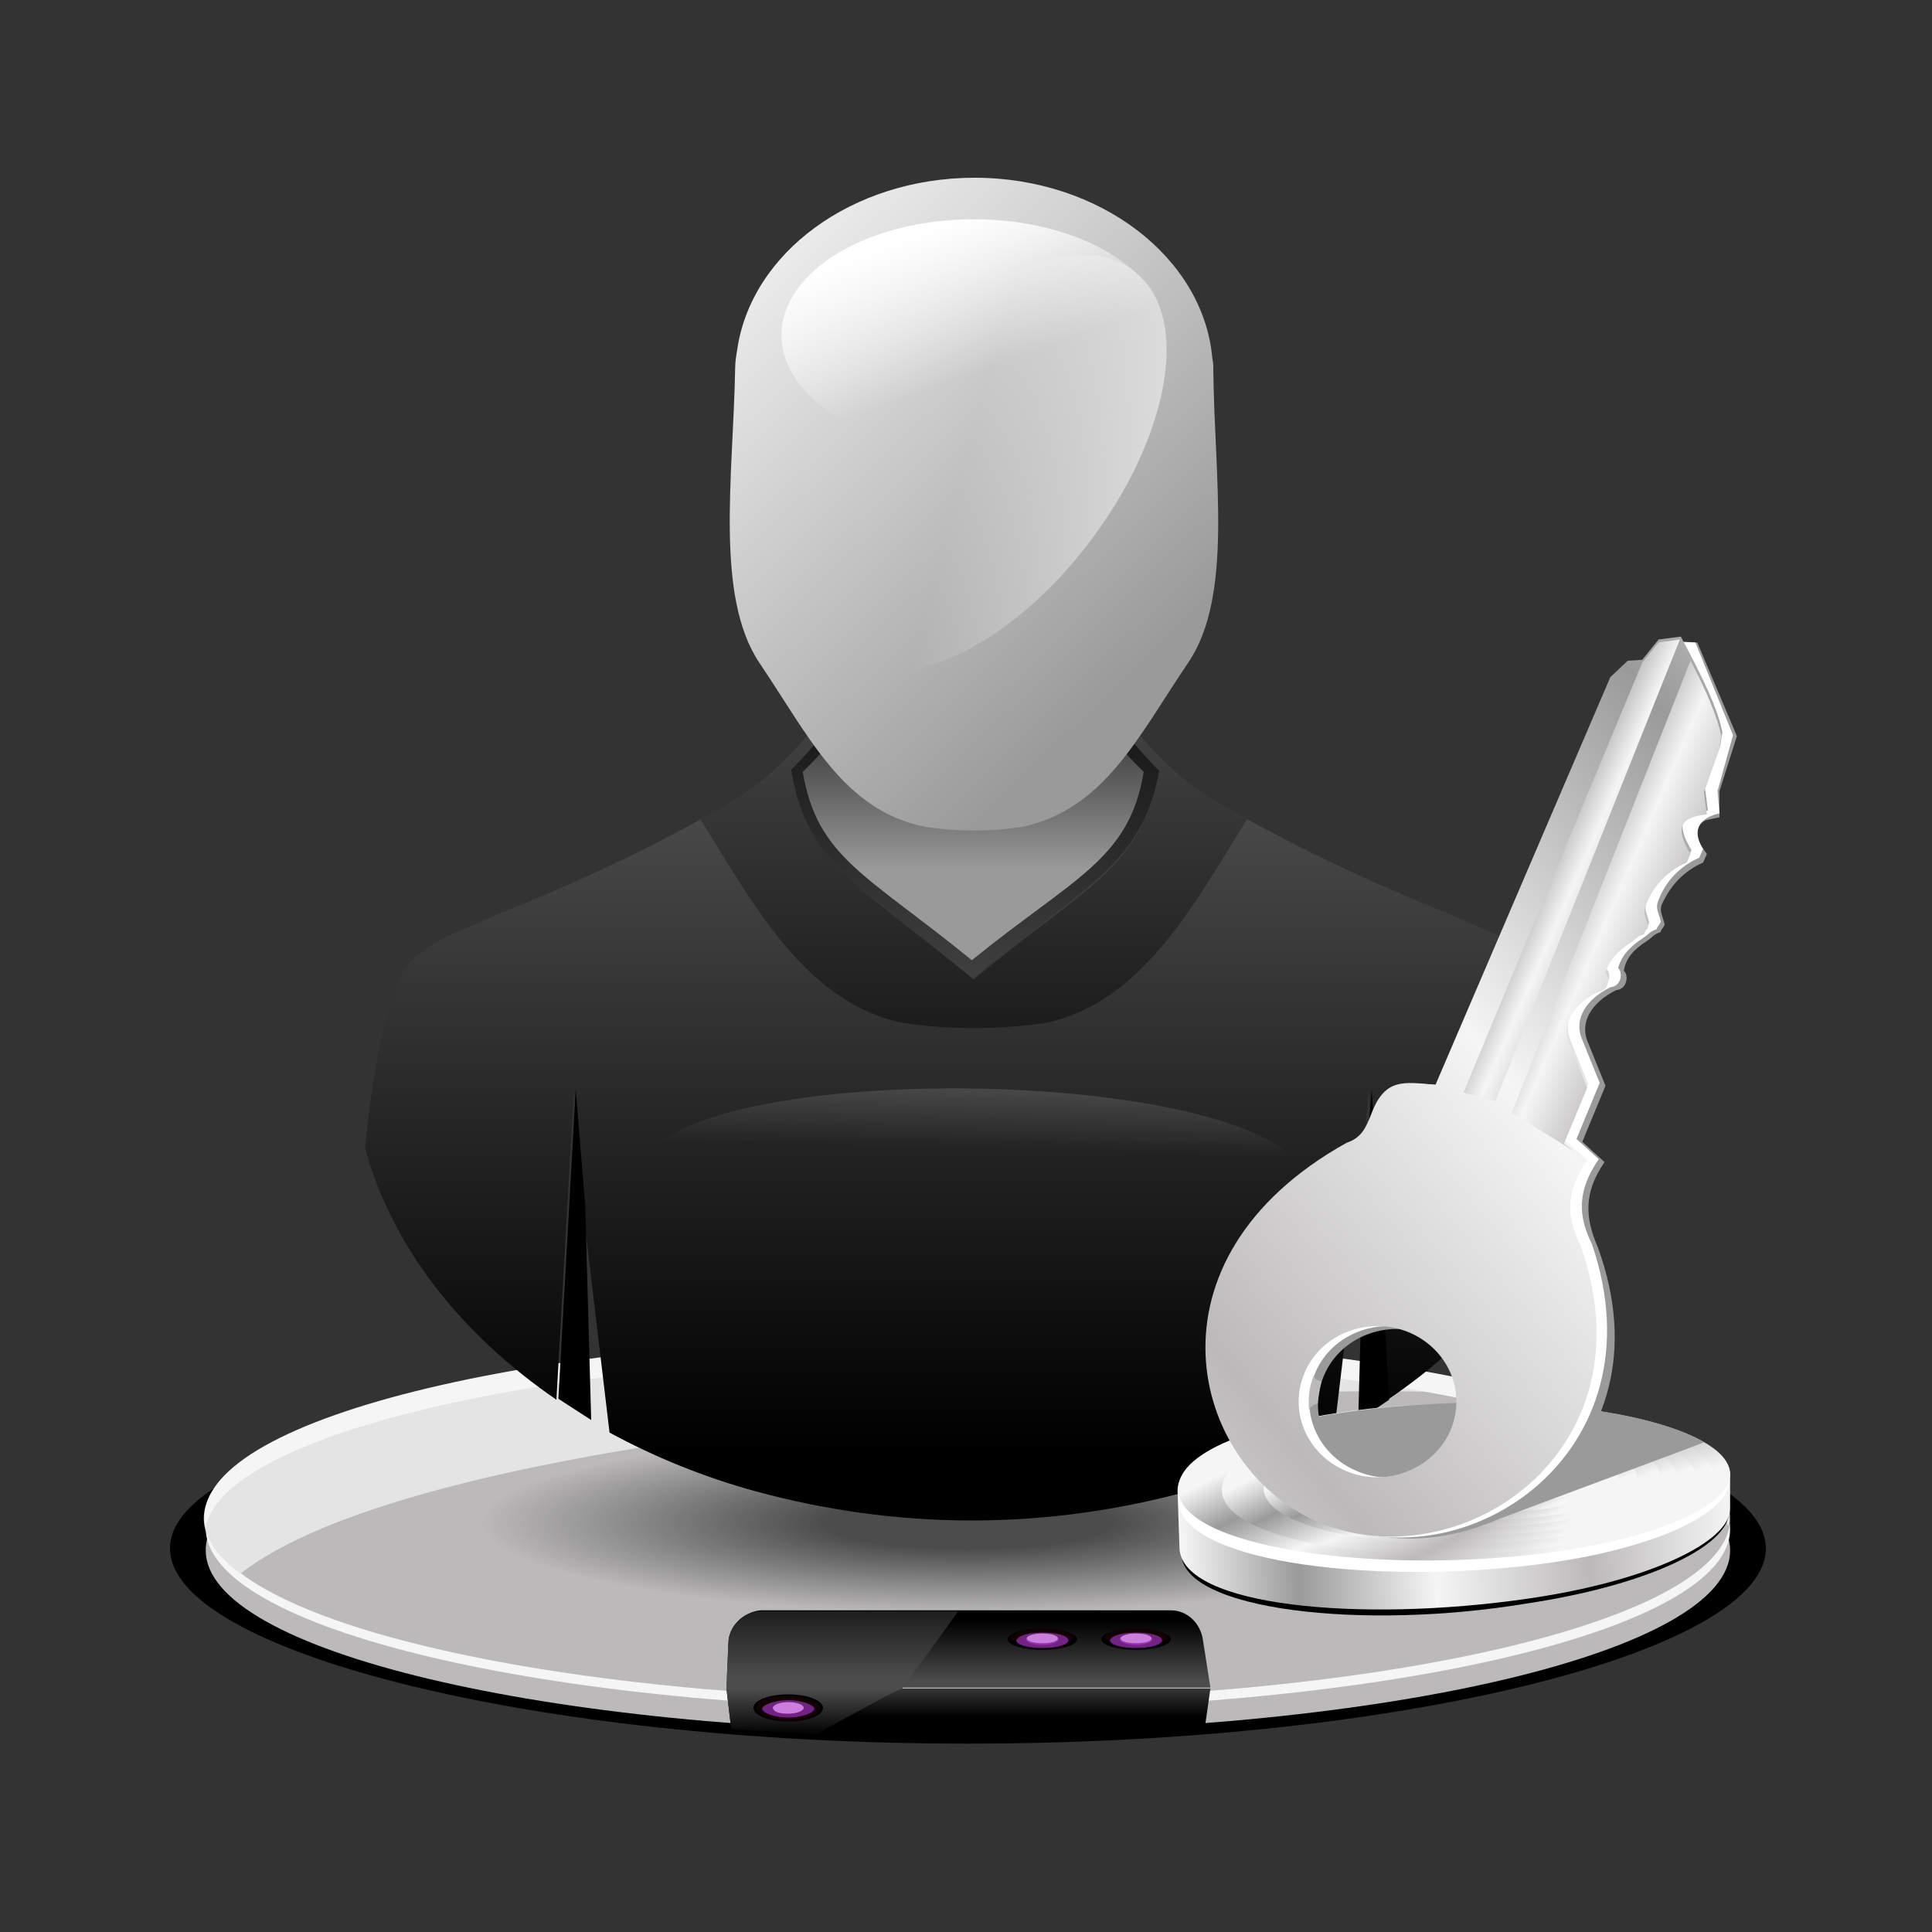 <?xml version="1.0" encoding="utf-8"?>
<!-- Generator: Adobe Illustrator 25.1.0, SVG Export Plug-In . SVG Version: 6.00 Build 0)  -->
<!DOCTYPE svg PUBLIC "-//W3C//DTD SVG 1.1//EN" "http://www.w3.org/Graphics/SVG/1.1/DTD/svg11.dtd">
<svg version="1.1" id="Calque_1" xmlns:x="http://ns.adobe.com/Extensibility/1.0/" xmlns:i="http://ns.adobe.com/AdobeIllustrator/10.0/" xmlns:graph="http://ns.adobe.com/Graphs/1.0/"
	 xmlns="http://www.w3.org/2000/svg" xmlns:xlink="http://www.w3.org/1999/xlink" x="0px" y="0px" viewBox="0 0 200 200"
	 style="enable-background:new 0 0 200 200;" xml:space="preserve">
<rect x="0" y="0" width="200" height="200" fill="#333333" stroke="none"/>
<style type="text/css">
	.prfl0{fill-rule:evenodd;clip-rule:evenodd;}
	.prfl1{fill-rule:evenodd;clip-rule:evenodd;fill:#BCB9BA;}
	.prfl2{fill-rule:evenodd;clip-rule:evenodd;fill:#F5F5F5;}
	.prfl3{fill-rule:evenodd;clip-rule:evenodd;fill:#E5E4E4;}
	.prfl4{fill:#BCB9BA;}
	.prfl5{fill:#BBB9BA;}
	.prfl6{fill:#BBB8B9;}
	.prfl7{fill:#BAB8B9;}
	.prfl8{fill:#B9B7B8;}
	.prfl9{fill:#B9B7B7;}
	.prfl10{fill:#B8B6B7;}
	.prfl11{fill:#B8B5B6;}
	.prfl12{fill:#B7B5B6;}
	.prfl13{fill:#B7B4B5;}
	.prfl14{fill:#B6B4B5;}
	.prfl15{fill:#B6B3B4;}
	.prfl16{fill:#B5B3B4;}
	.prfl17{fill:#B4B2B3;}
	.prfl18{fill:#B3B1B2;}
	.prfl19{fill:#B3B1B1;}
	.prfl20{fill:#B2B0B1;}
	.prfl21{fill:#B2AFB0;}
	.prfl22{fill:#B1AFB0;}
	.prfl23{fill:#B1AEAF;}
	.prfl24{fill:#B0AEAF;}
	.prfl25{fill:#AFADAE;}
	.prfl26{fill:#AEACAD;}
	.prfl27{fill:#ADABAC;}
	.prfl28{fill:#ADABAB;}
	.prfl29{fill:#ACAAAB;}
	.prfl30{fill:#ACAAAA;}
	.prfl31{fill:#ABA9AA;}
	.prfl32{fill:#AAA8A9;}
	.prfl33{fill:#A9A7A8;}
	.prfl34{fill:#A8A6A7;}
	.prfl35{fill:#A7A5A6;}
	.prfl36{fill:#A7A5A5;}
	.prfl37{fill:#A6A4A5;}
	.prfl38{fill:#A5A4A4;}
	.prfl39{fill:#A5A3A4;}
	.prfl40{fill:#A4A2A3;}
	.prfl41{fill:#A3A1A2;}
	.prfl42{fill:#A2A0A1;}
	.prfl43{fill:#A19FA0;}
	.prfl44{fill:#A09F9F;}
	.prfl45{fill:#A09E9F;}
	.prfl46{fill:#9F9E9E;}
	.prfl47{fill:#9F9D9E;}
	.prfl48{fill:#9E9D9D;}
	.prfl49{fill:#9E9C9D;}
	.prfl50{fill:#9D9B9C;}
	.prfl51{fill:#9C9A9B;}
	.prfl52{fill:#9B9A9B;}
	.prfl53{fill:#9B999A;}
	.prfl54{fill:#9A9999;}
	.prfl55{fill:#9A9899;}
	.prfl56{fill:#999898;}
	.prfl57{fill:#999798;}
	.prfl58{fill:#989797;}
	.prfl59{fill:#989697;}
	.prfl60{fill:#979596;}
	.prfl61{fill:#969596;}
	.prfl62{fill:#969495;}
	.prfl63{fill:#959495;}
	.prfl64{fill:#959394;}
	.prfl65{fill:#949393;}
	.prfl66{fill:#949293;}
	.prfl67{fill:#939292;}
	.prfl68{fill:#939192;}
	.prfl69{fill:#929191;}
	.prfl70{fill:#919091;}
	.prfl71{fill:#919090;}
	.prfl72{fill:#908F90;}
	.prfl73{fill:#908E8F;}
	.prfl74{fill:#8F8E8F;}
	.prfl75{fill:#8F8D8E;}
	.prfl76{fill:#8E8D8D;}
	.prfl77{fill:#8E8C8D;}
	.prfl78{fill:#8D8C8C;}
	.prfl79{fill:#8C8B8C;}
	.prfl80{fill:#8C8B8B;}
	.prfl81{fill:#8B8A8B;}
	.prfl82{fill:#8B8A8A;}
	.prfl83{fill:#8A898A;}
	.prfl84{fill:#8A8889;}
	.prfl85{fill:#898888;}
	.prfl86{fill:#898788;}
	.prfl87{fill:#888787;}
	.prfl88{fill:#878687;}
	.prfl89{fill:#878686;}
	.prfl90{fill:#868586;}
	.prfl91{fill:#868585;}
	.prfl92{fill:#858485;}
	.prfl93{fill:#858484;}
	.prfl94{fill:#848384;}
	.prfl95{fill:#848383;}
	.prfl96{fill:#838282;}
	.prfl97{fill:#828182;}
	.prfl98{fill:#828181;}
	.prfl99{fill:#818081;}
	.prfl100{fill:#818080;}
	.prfl101{fill:#807F80;}
	.prfl102{fill:#807F7F;}
	.prfl103{fill:#7F7E7F;}
	.prfl104{fill:#7F7E7E;}
	.prfl105{fill:#7E7D7E;}
	.prfl106{fill:#7D7D7D;}
	.prfl107{fill:#7D7C7C;}
	.prfl108{fill:#7C7B7C;}
	.prfl109{fill:#7C7B7B;}
	.prfl110{fill:#7B7A7B;}
	.prfl111{fill:#7B7A7A;}
	.prfl112{fill:#7A797A;}
	.prfl113{fill:#7A7979;}
	.prfl114{fill:#797879;}
	.prfl115{fill:#787878;}
	.prfl116{fill:#787778;}
	.prfl117{fill:#777777;}
	.prfl118{fill:#777676;}
	.prfl119{fill:#767676;}
	.prfl120{fill:#767575;}
	.prfl121{fill:#757475;}
	.prfl122{fill:#757474;}
	.prfl123{fill:#747374;}
	.prfl124{fill:#737373;}
	.prfl125{fill:#737273;}
	.prfl126{fill:#727272;}
	.prfl127{fill:#727172;}
	.prfl128{fill:#717171;}
	.prfl129{fill:#717070;}
	.prfl130{fill:#707070;}
	.prfl131{fill:#706F6F;}
	.prfl132{fill:#6F6E6F;}
	.prfl133{fill:#6E6E6E;}
	.prfl134{fill:#6E6D6E;}
	.prfl135{fill:#6D6D6D;}
	.prfl136{fill:#6D6C6D;}
	.prfl137{fill:#6C6C6C;}
	.prfl138{fill:#6C6B6C;}
	.prfl139{fill:#6B6B6B;}
	.prfl140{fill:#6B6A6A;}
	.prfl141{fill:#6A6A6A;}
	.prfl142{fill:#696969;}
	.prfl143{fill:#686868;}
	.prfl144{fill:#686768;}
	.prfl145{fill:#676767;}
	.prfl146{fill:#676667;}
	.prfl147{fill:#666666;}
	.prfl148{fill:#666566;}
	.prfl149{fill:#656565;}
	.prfl150{fill:#646464;}
	.prfl151{fill:#636363;}
	.prfl152{fill:#626262;}
	.prfl153{fill:#626162;}
	.prfl154{fill:#616161;}
	.prfl155{fill:#616061;}
	.prfl156{fill:#606060;}
	.prfl157{fill:#5F5F60;}
	.prfl158{fill:#5F5F5F;}
	.prfl159{fill:#5E5E5E;}
	.prfl160{fill:#5D5D5D;}
	.prfl161{fill:#5C5C5C;}
	.prfl162{fill:#5B5B5B;}
	.prfl163{fill:#5A5A5B;}
	.prfl164{fill:#5A5A5A;}
	.prfl165{fill:#59595A;}
	.prfl166{fill:#595959;}
	.prfl167{fill:#585858;}
	.prfl168{fill:#575757;}
	.prfl169{fill:#565656;}
	.prfl170{fill:#555656;}
	.prfl171{fill:#555555;}
	.prfl172{fill:#545455;}
	.prfl173{fill:#545454;}
	.prfl174{fill:#535353;}
	.prfl175{fill:#525252;}
	.prfl176{fill:#515151;}
	.prfl177{fill:#505151;}
	.prfl178{fill:#505050;}
	.prfl179{fill:#4F5050;}
	.prfl180{fill:#4F4F4F;}
	.prfl181{fill:#4E4F4F;}
	.prfl182{fill:#4E4E4E;}
	.prfl183{fill:#4D4D4D;}
	.prfl184{fill:#4C4C4C;}
	.prfl185{fill-rule:evenodd;clip-rule:evenodd;fill:url(#PRFL_ID_1_);}
	.prfl186{fill-rule:evenodd;clip-rule:evenodd;fill:url(#PRFL_ID_2_);}
	.prfl187{fill-rule:evenodd;clip-rule:evenodd;fill:url(#PRFL_ID_3_);}
	.prfl188{fill-rule:evenodd;clip-rule:evenodd;fill:url(#PRFL_ID_4_);}
	.prfl189{fill-rule:evenodd;clip-rule:evenodd;fill:#130005;}
	.prfl190{fill-rule:evenodd;clip-rule:evenodd;fill:#702381;}
	.prfl191{fill-rule:evenodd;clip-rule:evenodd;fill:#9830B1;}
	.prfl192{fill-rule:evenodd;clip-rule:evenodd;fill:#CB7EDD;}
	.prfl193{fill:url(#PRFL_ID_5_);}
	.prfl194{fill:url(#PRFL_ID_6_);}
	.prfl195{fill:url(#PRFL_ID_7_);}
	.prfl196{fill:url(#PRFL_ID_8_);}
	.prfl197{fill-rule:evenodd;clip-rule:evenodd;fill:url(#PRFL_ID_9_);}
	.prfl198{fill-rule:evenodd;clip-rule:evenodd;fill:url(#PRFL_ID_10_);}
	.prfl199{fill-rule:evenodd;clip-rule:evenodd;fill:url(#PRFL_ID_11_);}
	.prfl200{opacity:0.75;fill:url(#PRFL_ID_12_);enable-background:new    ;}
	.prfl201{fill-rule:evenodd;clip-rule:evenodd;fill:url(#PRFL_ID_13_);}
	.prfl202{fill-rule:evenodd;clip-rule:evenodd;fill:#FFFFFF;}
	.prfl203{fill-rule:evenodd;clip-rule:evenodd;fill:url(#PRFL_ID_14_);}
	.prfl204{fill-rule:evenodd;clip-rule:evenodd;fill:url(#PRFL_ID_15_);}
	.prfl205{fill-rule:evenodd;clip-rule:evenodd;fill:url(#PRFL_ID_16_);}
	.prfl206{fill-rule:evenodd;clip-rule:evenodd;fill:url(#PRFL_ID_17_);}
	.prfl207{fill-rule:evenodd;clip-rule:evenodd;fill:url(#PRFL_ID_18_);}
	.prfl208{fill-rule:evenodd;clip-rule:evenodd;fill:url(#PRFL_ID_19_);}
	.prfl209{fill-rule:evenodd;clip-rule:evenodd;fill:url(#PRFL_ID_20_);}
	.prfl210{fill-rule:evenodd;clip-rule:evenodd;fill:url(#PRFL_ID_21_);}
	.prfl211{fill-rule:evenodd;clip-rule:evenodd;fill:url(#PRFL_ID_22_);}
	.prfl212{fill-rule:evenodd;clip-rule:evenodd;fill:url(#PRFL_ID_23_);}
	.prfl213{fill-rule:evenodd;clip-rule:evenodd;fill:#9B9A9B;}
	.prfl214{fill-rule:evenodd;clip-rule:evenodd;fill:url(#PRFL_ID_24_);}
	.prfl215{fill-rule:evenodd;clip-rule:evenodd;fill:url(#PRFL_ID_25_);}
	.prfl216{fill-rule:evenodd;clip-rule:evenodd;fill:url(#PRFL_ID_26_);}
</style>
<g>
	<g>
		<g>
			<path class="prfl0" d="M100.2,141.3c45.6,0,82.6,8.5,82.6,19c0,10.5-37,20.2-82.6,20.2s-82.6-9.7-82.6-20.2
				C17.5,149.9,54.5,141.3,100.2,141.3z"/>
			<path class="prfl1" d="M100.2,141.7c43.6,0,78.9,8.4,78.9,18.8c0,10.4-35.3,18.8-78.9,18.8s-78.9-8.4-78.9-18.8
				C21.2,150,56.6,141.7,100.2,141.7z"/>
			<path class="prfl2" d="M100.2,139.5c43.6,0,78.9,8.4,78.9,18.8S143.8,177,100.2,177s-78.9-8.4-78.9-18.8
				C21.2,147.8,56.6,139.5,100.2,139.5z"/>
			<path class="prfl1" d="M100.2,138.4c43.6,0,78.9,8.4,78.9,18.8s-35.3,18.8-78.9,18.8s-78.9-8.4-78.9-18.8
				C21.2,146.6,56.6,138.4,100.2,138.4z"/>
			<path class="prfl3" d="M100,138.4c22.9,0,43.4,2.3,57.8,6c-30.2-1.8-112.6,2.6-132.9,18.5c-2.5-1.8-3.8-3.8-3.8-5.7
				C21.1,146.6,56.6,138.4,100,138.4z"/>
			<path class="prfl2" d="M21.2,157c0-10.4,35.3-18.8,78.9-18.8s78.9,8.4,78.9,18.8c0,0.4,0,0.6-0.1,1c-2.2-9.8-36.6-17.7-78.8-17.7
				s-76.6,7.9-78.8,17.7C21.2,157.6,21.2,157.4,21.2,157z"/>
		</g>
		<g>
			<ellipse class="prfl4" cx="100.2" cy="157.6" rx="50.7" ry="9.4"/>
			<ellipse class="prfl5" cx="100.2" cy="157.6" rx="50.5" ry="9.4"/>
			<ellipse class="prfl6" cx="100.2" cy="157.6" rx="50.3" ry="9.4"/>
			<ellipse class="prfl7" cx="100.2" cy="157.6" rx="50.2" ry="9.3"/>
			<ellipse class="prfl8" cx="100.2" cy="157.6" rx="50" ry="9.3"/>
			<ellipse class="prfl9" cx="100.2" cy="157.6" rx="49.8" ry="9.3"/>
			<ellipse class="prfl10" cx="100.2" cy="157.6" rx="49.6" ry="9.2"/>
			<ellipse class="prfl11" cx="100.2" cy="157.6" rx="49.4" ry="9.2"/>
			<ellipse class="prfl12" cx="100.2" cy="157.6" rx="49.3" ry="9.2"/>
			<ellipse class="prfl13" cx="100.2" cy="157.6" rx="49.1" ry="9.1"/>
			<ellipse class="prfl14" cx="100.2" cy="157.6" rx="48.9" ry="9.1"/>
			<ellipse class="prfl15" cx="100.2" cy="157.6" rx="48.7" ry="9.1"/>
			<ellipse class="prfl16" cx="100.2" cy="157.6" rx="48.6" ry="9"/>
			<ellipse class="prfl17" cx="100.2" cy="157.6" rx="48.4" ry="9"/>
			<ellipse class="prfl17" cx="100.2" cy="157.6" rx="48.2" ry="9"/>
			<ellipse class="prfl18" cx="100.2" cy="157.6" rx="48" ry="8.9"/>
			<ellipse class="prfl19" cx="100.2" cy="157.6" rx="47.8" ry="8.9"/>
			<ellipse class="prfl20" cx="100.2" cy="157.6" rx="47.7" ry="8.9"/>
			<ellipse class="prfl21" cx="100.2" cy="157.6" rx="47.5" ry="8.8"/>
			<ellipse class="prfl22" cx="100.2" cy="157.6" rx="47.3" ry="8.8"/>
			<ellipse class="prfl23" cx="100.2" cy="157.6" rx="47.1" ry="8.8"/>
			<ellipse class="prfl24" cx="100.2" cy="157.6" rx="47" ry="8.7"/>
			<ellipse class="prfl25" cx="100.2" cy="157.6" rx="46.8" ry="8.7"/>
			<ellipse class="prfl25" cx="100.2" cy="157.6" rx="46.6" ry="8.7"/>
			<ellipse class="prfl26" cx="100.2" cy="157.6" rx="46.4" ry="8.6"/>
			<ellipse class="prfl26" cx="100.2" cy="157.6" rx="46.2" ry="8.6"/>
			<ellipse class="prfl27" cx="100.2" cy="157.6" rx="46.1" ry="8.6"/>
			<ellipse class="prfl28" cx="100.2" cy="157.6" rx="45.9" ry="8.5"/>
			<ellipse class="prfl29" cx="100.2" cy="157.6" rx="45.7" ry="8.5"/>
			<ellipse class="prfl30" cx="100.2" cy="157.6" rx="45.5" ry="8.5"/>
			<ellipse class="prfl31" cx="100.2" cy="157.6" rx="45.4" ry="8.5"/>
			<ellipse class="prfl32" cx="100.2" cy="157.6" rx="45.2" ry="8.4"/>
			<ellipse class="prfl32" cx="100.2" cy="157.6" rx="45" ry="8.4"/>
			<ellipse class="prfl33" cx="100.2" cy="157.6" rx="44.8" ry="8.4"/>
			<ellipse class="prfl33" cx="100.2" cy="157.6" rx="44.6" ry="8.3"/>
			<ellipse class="prfl34" cx="100.2" cy="157.6" rx="44.5" ry="8.3"/>
			<ellipse class="prfl34" cx="100.2" cy="157.6" rx="44.3" ry="8.3"/>
			<ellipse class="prfl35" cx="100.2" cy="157.6" rx="44.1" ry="8.2"/>
			<ellipse class="prfl36" cx="100.2" cy="157.6" rx="43.9" ry="8.2"/>
			<ellipse class="prfl37" cx="100.2" cy="157.6" rx="43.8" ry="8.2"/>
			<ellipse class="prfl38" cx="100.2" cy="157.6" rx="43.6" ry="8.1"/>
			<ellipse class="prfl39" cx="100.2" cy="157.6" rx="43.4" ry="8.1"/>
			<ellipse class="prfl40" cx="100.2" cy="157.6" rx="43.2" ry="8.1"/>
			<ellipse class="prfl40" cx="100.2" cy="157.6" rx="43" ry="8"/>
			<ellipse class="prfl41" cx="100.2" cy="157.6" rx="42.9" ry="8"/>
			<ellipse class="prfl41" cx="100.2" cy="157.6" rx="42.7" ry="8"/>
			<ellipse class="prfl42" cx="100.2" cy="157.6" rx="42.5" ry="7.9"/>
			<ellipse class="prfl42" cx="100.2" cy="157.6" rx="42.3" ry="7.9"/>
			<ellipse class="prfl43" cx="100.2" cy="157.6" rx="42.2" ry="7.9"/>
			<ellipse class="prfl44" cx="100.2" cy="157.6" rx="42" ry="7.8"/>
			<ellipse class="prfl45" cx="100.2" cy="157.6" rx="41.8" ry="7.8"/>
			<ellipse class="prfl46" cx="100.2" cy="157.6" rx="41.6" ry="7.8"/>
			<ellipse class="prfl47" cx="100.2" cy="157.6" rx="41.4" ry="7.7"/>
			<ellipse class="prfl48" cx="100.2" cy="157.6" rx="41.3" ry="7.7"/>
			<ellipse class="prfl49" cx="100.2" cy="157.6" rx="41.1" ry="7.7"/>
			<ellipse class="prfl50" cx="100.2" cy="157.6" rx="40.9" ry="7.6"/>
			<ellipse class="prfl50" cx="100.2" cy="157.6" rx="40.7" ry="7.6"/>
			<ellipse class="prfl51" cx="100.2" cy="157.6" rx="40.6" ry="7.6"/>
			<ellipse class="prfl52" cx="100.2" cy="157.6" rx="40.4" ry="7.5"/>
			<ellipse class="prfl53" cx="100.2" cy="157.6" rx="40.2" ry="7.5"/>
			<ellipse class="prfl54" cx="100.2" cy="157.6" rx="40" ry="7.5"/>
			<ellipse class="prfl55" cx="100.2" cy="157.6" rx="39.8" ry="7.4"/>
			<ellipse class="prfl56" cx="100.2" cy="157.6" rx="39.7" ry="7.4"/>
			<ellipse class="prfl57" cx="100.2" cy="157.6" rx="39.5" ry="7.4"/>
			<ellipse class="prfl58" cx="100.2" cy="157.6" rx="39.3" ry="7.3"/>
			<ellipse class="prfl59" cx="100.2" cy="157.6" rx="39.1" ry="7.3"/>
			<ellipse class="prfl60" cx="100.2" cy="157.6" rx="38.9" ry="7.3"/>
			<ellipse class="prfl61" cx="100.2" cy="157.6" rx="38.8" ry="7.2"/>
			<ellipse class="prfl62" cx="100.2" cy="157.6" rx="38.6" ry="7.2"/>
			<ellipse class="prfl63" cx="100.2" cy="157.6" rx="38.4" ry="7.2"/>
			<ellipse class="prfl64" cx="100.2" cy="157.6" rx="38.2" ry="7.1"/>
			<ellipse class="prfl65" cx="100.2" cy="157.6" rx="38.1" ry="7.1"/>
			<ellipse class="prfl66" cx="100.2" cy="157.6" rx="37.9" ry="7.1"/>
			<ellipse class="prfl67" cx="100.2" cy="157.6" rx="37.7" ry="7"/>
			<ellipse class="prfl68" cx="100.2" cy="157.6" rx="37.5" ry="7"/>
			<ellipse class="prfl69" cx="100.2" cy="157.6" rx="37.3" ry="7"/>
			<ellipse class="prfl70" cx="100.2" cy="157.6" rx="37.2" ry="6.9"/>
			<ellipse class="prfl71" cx="100.2" cy="157.6" rx="37" ry="6.9"/>
			<ellipse class="prfl72" cx="100.2" cy="157.6" rx="36.8" ry="6.9"/>
			<ellipse class="prfl73" cx="100.2" cy="157.6" rx="36.6" ry="6.8"/>
			<ellipse class="prfl74" cx="100.2" cy="157.6" rx="36.5" ry="6.8"/>
			<ellipse class="prfl75" cx="100.2" cy="157.6" rx="36.3" ry="6.8"/>
			<ellipse class="prfl76" cx="100.2" cy="157.6" rx="36.1" ry="6.7"/>
			<ellipse class="prfl77" cx="100.2" cy="157.6" rx="35.9" ry="6.7"/>
			<ellipse class="prfl78" cx="100.2" cy="157.6" rx="35.7" ry="6.7"/>
			<ellipse class="prfl79" cx="100.2" cy="157.6" rx="35.6" ry="6.6"/>
			<ellipse class="prfl80" cx="100.2" cy="157.6" rx="35.4" ry="6.6"/>
			<ellipse class="prfl81" cx="100.2" cy="157.6" rx="35.2" ry="6.6"/>
			<ellipse class="prfl82" cx="100.2" cy="157.6" rx="35" ry="6.5"/>
			<ellipse class="prfl83" cx="100.2" cy="157.6" rx="34.9" ry="6.5"/>
			<ellipse class="prfl84" cx="100.2" cy="157.6" rx="34.7" ry="6.5"/>
			<ellipse class="prfl85" cx="100.2" cy="157.6" rx="34.5" ry="6.4"/>
			<ellipse class="prfl86" cx="100.2" cy="157.6" rx="34.3" ry="6.4"/>
			<ellipse class="prfl87" cx="100.2" cy="157.6" rx="34.1" ry="6.4"/>
			<ellipse class="prfl88" cx="100.2" cy="157.6" rx="34" ry="6.3"/>
			<ellipse class="prfl89" cx="100.2" cy="157.6" rx="33.8" ry="6.3"/>
			<ellipse class="prfl90" cx="100.2" cy="157.6" rx="33.6" ry="6.3"/>
			<ellipse class="prfl91" cx="100.2" cy="157.6" rx="33.4" ry="6.2"/>
			<ellipse class="prfl92" cx="100.2" cy="157.6" rx="33.3" ry="6.2"/>
			<ellipse class="prfl93" cx="100.2" cy="157.6" rx="33.1" ry="6.2"/>
			<ellipse class="prfl94" cx="100.2" cy="157.6" rx="32.9" ry="6.1"/>
			<ellipse class="prfl95" cx="100.2" cy="157.6" rx="32.7" ry="6.1"/>
			<ellipse class="prfl96" cx="100.2" cy="157.6" rx="32.5" ry="6.1"/>
			<ellipse class="prfl97" cx="100.2" cy="157.6" rx="32.4" ry="6"/>
			<ellipse class="prfl98" cx="100.2" cy="157.6" rx="32.2" ry="6"/>
			<ellipse class="prfl99" cx="100.2" cy="157.6" rx="32" ry="6"/>
			<ellipse class="prfl100" cx="100.2" cy="157.6" rx="31.8" ry="5.9"/>
			<ellipse class="prfl101" cx="100.2" cy="157.6" rx="31.7" ry="5.9"/>
			<ellipse class="prfl102" cx="100.2" cy="157.6" rx="31.5" ry="5.9"/>
			<ellipse class="prfl103" cx="100.2" cy="157.6" rx="31.3" ry="5.8"/>
			<ellipse class="prfl104" cx="100.2" cy="157.6" rx="31.1" ry="5.8"/>
			<ellipse class="prfl105" cx="100.2" cy="157.6" rx="30.9" ry="5.8"/>
			<ellipse class="prfl106" cx="100.2" cy="157.6" rx="30.8" ry="5.7"/>
			<ellipse class="prfl107" cx="100.2" cy="157.6" rx="30.6" ry="5.7"/>
			<ellipse class="prfl108" cx="100.2" cy="157.6" rx="30.4" ry="5.7"/>
			<ellipse class="prfl109" cx="100.2" cy="157.6" rx="30.2" ry="5.6"/>
			<ellipse class="prfl110" cx="100.2" cy="157.6" rx="30.1" ry="5.6"/>
			<ellipse class="prfl111" cx="100.2" cy="157.6" rx="29.9" ry="5.6"/>
			<ellipse class="prfl112" cx="100.2" cy="157.6" rx="29.7" ry="5.5"/>
			<ellipse class="prfl113" cx="100.2" cy="157.6" rx="29.5" ry="5.5"/>
			<ellipse class="prfl114" cx="100.2" cy="157.6" rx="29.3" ry="5.5"/>
			<ellipse class="prfl115" cx="100.2" cy="157.6" rx="29.2" ry="5.4"/>
			<ellipse class="prfl116" cx="100.2" cy="157.6" rx="29" ry="5.4"/>
			<ellipse class="prfl117" cx="100.2" cy="157.6" rx="28.8" ry="5.4"/>
			<ellipse class="prfl118" cx="100.2" cy="157.6" rx="28.6" ry="5.3"/>
			<ellipse class="prfl119" cx="100.2" cy="157.6" rx="28.4" ry="5.3"/>
			<ellipse class="prfl120" cx="100.2" cy="157.6" rx="28.3" ry="5.3"/>
			<ellipse class="prfl121" cx="100.2" cy="157.6" rx="28.1" ry="5.2"/>
			<ellipse class="prfl122" cx="100.2" cy="157.6" rx="27.9" ry="5.2"/>
			<ellipse class="prfl123" cx="100.2" cy="157.6" rx="27.7" ry="5.2"/>
			<ellipse class="prfl124" cx="100.2" cy="157.6" rx="27.6" ry="5.1"/>
			<ellipse class="prfl125" cx="100.2" cy="157.6" rx="27.4" ry="5.1"/>
			<ellipse class="prfl126" cx="100.2" cy="157.6" rx="27.2" ry="5.1"/>
			<ellipse class="prfl127" cx="100.2" cy="157.6" rx="27" ry="5"/>
			<ellipse class="prfl128" cx="100.2" cy="157.6" rx="26.8" ry="5"/>
			<ellipse class="prfl129" cx="100.2" cy="157.6" rx="26.7" ry="5"/>
			<ellipse class="prfl130" cx="100.2" cy="157.6" rx="26.5" ry="4.9"/>
			<ellipse class="prfl131" cx="100.2" cy="157.6" rx="26.3" ry="4.9"/>
			<ellipse class="prfl132" cx="100.2" cy="157.6" rx="26.1" ry="4.9"/>
			<ellipse class="prfl133" cx="100.2" cy="157.6" rx="26" ry="4.8"/>
			<ellipse class="prfl134" cx="100.2" cy="157.6" rx="25.8" ry="4.8"/>
			<ellipse class="prfl135" cx="100.2" cy="157.6" rx="25.6" ry="4.8"/>
			<ellipse class="prfl136" cx="100.2" cy="157.6" rx="25.4" ry="4.7"/>
			<ellipse class="prfl137" cx="100.2" cy="157.6" rx="25.2" ry="4.7"/>
			<ellipse class="prfl138" cx="100.2" cy="157.6" rx="25.1" ry="4.7"/>
			<ellipse class="prfl139" cx="100.2" cy="157.6" rx="24.9" ry="4.6"/>
			<ellipse class="prfl140" cx="100.2" cy="157.6" rx="24.7" ry="4.6"/>
			<ellipse class="prfl141" cx="100.2" cy="157.6" rx="24.5" ry="4.6"/>
			<ellipse class="prfl142" cx="100.2" cy="157.6" rx="24.4" ry="4.5"/>
			<ellipse class="prfl142" cx="100.2" cy="157.6" rx="24.2" ry="4.5"/>
			<ellipse class="prfl143" cx="100.2" cy="157.6" rx="24" ry="4.5"/>
			<ellipse class="prfl144" cx="100.2" cy="157.6" rx="23.8" ry="4.4"/>
			<ellipse class="prfl145" cx="100.2" cy="157.6" rx="23.6" ry="4.4"/>
			<ellipse class="prfl146" cx="100.2" cy="157.6" rx="23.5" ry="4.4"/>
			<ellipse class="prfl147" cx="100.2" cy="157.6" rx="23.3" ry="4.3"/>
			<ellipse class="prfl148" cx="100.2" cy="157.6" rx="23.1" ry="4.3"/>
			<ellipse class="prfl149" cx="100.2" cy="157.6" rx="22.9" ry="4.3"/>
			<ellipse class="prfl150" cx="100.2" cy="157.6" rx="22.8" ry="4.2"/>
			<ellipse class="prfl150" cx="100.2" cy="157.6" rx="22.6" ry="4.2"/>
			<ellipse class="prfl151" cx="100.2" cy="157.6" rx="22.4" ry="4.2"/>
			<ellipse class="prfl151" cx="100.2" cy="157.6" rx="22.2" ry="4.1"/>
			<ellipse class="prfl152" cx="100.2" cy="157.6" rx="22" ry="4.1"/>
			<ellipse class="prfl153" cx="100.2" cy="157.6" rx="21.9" ry="4.1"/>
			<ellipse class="prfl154" cx="100.2" cy="157.6" rx="21.7" ry="4"/>
			<ellipse class="prfl155" cx="100.2" cy="157.6" rx="21.5" ry="4"/>
			<ellipse class="prfl156" cx="100.2" cy="157.6" rx="21.3" ry="4"/>
			<ellipse class="prfl157" cx="100.2" cy="157.6" rx="21.2" ry="3.9"/>
			<ellipse class="prfl158" cx="100.2" cy="157.6" rx="21" ry="3.9"/>
			<ellipse class="prfl159" cx="100.2" cy="157.6" rx="20.8" ry="3.9"/>
			<ellipse class="prfl159" cx="100.2" cy="157.6" rx="20.6" ry="3.8"/>
			<ellipse class="prfl160" cx="100.2" cy="157.6" rx="20.4" ry="3.8"/>
			<ellipse class="prfl160" cx="100.2" cy="157.6" rx="20.3" ry="3.8"/>
			<ellipse class="prfl161" cx="100.2" cy="157.6" rx="20.1" ry="3.7"/>
			<ellipse class="prfl161" cx="100.2" cy="157.6" rx="19.9" ry="3.7"/>
			<ellipse class="prfl162" cx="100.2" cy="157.6" rx="19.7" ry="3.7"/>
			<ellipse class="prfl163" cx="100.2" cy="157.6" rx="19.6" ry="3.6"/>
			<ellipse class="prfl164" cx="100.2" cy="157.6" rx="19.4" ry="3.6"/>
			<ellipse class="prfl165" cx="100.2" cy="157.6" rx="19.2" ry="3.6"/>
			<ellipse class="prfl166" cx="100.2" cy="157.6" rx="19" ry="3.5"/>
			<ellipse class="prfl167" cx="100.2" cy="157.6" rx="18.8" ry="3.5"/>
			<ellipse class="prfl167" cx="100.2" cy="157.6" rx="18.7" ry="3.5"/>
			<ellipse class="prfl168" cx="100.2" cy="157.6" rx="18.5" ry="3.4"/>
			<ellipse class="prfl168" cx="100.2" cy="157.6" rx="18.3" ry="3.4"/>
			<ellipse class="prfl169" cx="100.2" cy="157.6" rx="18.1" ry="3.4"/>
			<ellipse class="prfl170" cx="100.2" cy="157.6" rx="17.9" ry="3.3"/>
			<ellipse class="prfl171" cx="100.2" cy="157.6" rx="17.8" ry="3.3"/>
			<ellipse class="prfl172" cx="100.2" cy="157.6" rx="17.6" ry="3.3"/>
			<ellipse class="prfl173" cx="100.2" cy="157.6" rx="17.4" ry="3.2"/>
			<ellipse class="prfl174" cx="100.2" cy="157.6" rx="17.2" ry="3.2"/>
			<ellipse class="prfl174" cx="100.2" cy="157.6" rx="17.1" ry="3.2"/>
			<ellipse class="prfl175" cx="100.2" cy="157.6" rx="16.9" ry="3.1"/>
			<ellipse class="prfl175" cx="100.2" cy="157.6" rx="16.7" ry="3.1"/>
			<ellipse class="prfl176" cx="100.2" cy="157.6" rx="16.5" ry="3.1"/>
			<ellipse class="prfl177" cx="100.2" cy="157.6" rx="16.3" ry="3"/>
			<ellipse class="prfl178" cx="100.2" cy="157.6" rx="16.2" ry="3"/>
			<ellipse class="prfl179" cx="100.2" cy="157.6" rx="16" ry="3"/>
			<ellipse class="prfl180" cx="100.2" cy="157.6" rx="15.8" ry="2.9"/>
			<ellipse class="prfl181" cx="100.2" cy="157.6" rx="15.6" ry="2.9"/>
			<ellipse class="prfl182" cx="100.2" cy="157.6" rx="15.5" ry="2.9"/>
			<ellipse class="prfl183" cx="100.2" cy="157.6" rx="15.3" ry="2.8"/>
			<ellipse class="prfl183" cx="100.2" cy="157.6" rx="15.1" ry="2.8"/>
			<ellipse class="prfl184" cx="100.2" cy="157.6" rx="14.9" ry="2.8"/>
		</g>
		<linearGradient id="PRFL_ID_1_" gradientUnits="userSpaceOnUse" x1="100.253" y1="174.039" x2="100.253" y2="167.735">
			<stop  offset="0" style="stop-color:#4C4C4C"/>
			<stop  offset="1" style="stop-color:#000000"/>
		</linearGradient>
		<path class="prfl185" d="M75.4,170.1l-0.2,4.6h50.1l-0.8-5.1c-0.3-1.6-1.6-2.9-3.3-2.9H78.7C76.9,166.9,75.4,168.4,75.4,170.1z"/>
		<linearGradient id="PRFL_ID_2_" gradientUnits="userSpaceOnUse" x1="100.253" y1="173.646" x2="100.253" y2="177.687">
			<stop  offset="0" style="stop-color:#4C4C4C"/>
			<stop  offset="1" style="stop-color:#000000"/>
		</linearGradient>
		<polygon class="prfl186" points="75.2,174.8 75.7,179 99.2,180.1 124.7,179 125.3,174.8 		"/>
		<linearGradient id="PRFL_ID_3_" gradientUnits="userSpaceOnUse" x1="87.218" y1="173.596" x2="87.218" y2="162.427">
			<stop  offset="0" style="stop-color:#4C4C4C"/>
			<stop  offset="1" style="stop-color:#000000"/>
		</linearGradient>
		<path class="prfl187" d="M75.4,170.2l-0.2,4.6h18.2l5.8-8H78.8C76.9,166.8,75.4,168.4,75.4,170.2z"/>
		
			<linearGradient id="PRFL_ID_4_" gradientUnits="userSpaceOnUse" x1="84.234" y1="-565.438" x2="84.234" y2="-570.289" gradientTransform="matrix(1 0 0 -1 0 -390.614)">
			<stop  offset="0" style="stop-color:#4C4C4C"/>
			<stop  offset="1" style="stop-color:#000000"/>
		</linearGradient>
		<polygon class="prfl188" points="75.2,174.8 75.7,179 84.5,179.5 91.5,175.7 93.3,174.8 		"/>
		<path class="prfl0" d="M117.6,168.6c2,0,3.6,0.5,3.6,1.1c0,0.6-1.7,1.1-3.6,1.1s-3.6-0.5-3.6-1.1C114,169.1,115.6,168.6,117.6,168.6
			z"/>
		<path class="prfl189" d="M117.6,168.6c1.9,0,3.3,0.5,3.3,0.9s-1.4,0.9-3.3,0.9c-1.7,0-3.3-0.5-3.3-0.9S115.9,168.6,117.6,168.6z"/>
		<path class="prfl190" d="M117.6,169c1.4,0,2.7,0.3,2.7,0.8s-1.3,0.8-2.7,0.8s-2.7-0.3-2.7-0.8C115.1,169.3,116.2,169,117.6,169z"/>
		<path class="prfl191" d="M117.6,169.1c0.9,0,1.7,0.3,1.7,0.6s-0.8,0.6-1.7,0.6s-1.7-0.3-1.7-0.6S116.7,169.1,117.6,169.1z"/>
		<path class="prfl192" d="M117.6,169.1c0.9,0,1.6,0.2,1.6,0.5s-0.6,0.5-1.6,0.5s-1.6-0.2-1.6-0.5C116,169.3,116.8,169.1,117.6,169.1z
			"/>
		<path class="prfl0" d="M107.9,168.6c2,0,3.6,0.5,3.6,1.1c0,0.6-1.7,1.1-3.6,1.1c-1.9,0-3.6-0.5-3.6-1.1
			C104.3,169.1,105.8,168.6,107.9,168.6z"/>
		<path class="prfl189" d="M107.9,168.6c1.7,0,3.3,0.5,3.3,0.9s-1.4,0.9-3.3,0.9c-1.7,0-3.3-0.5-3.3-0.9
			C104.7,169.1,106.1,168.6,107.9,168.6z"/>
		<path class="prfl190" d="M107.9,169c1.4,0,2.7,0.3,2.7,0.8s-1.3,0.8-2.7,0.8c-1.4,0-2.7-0.3-2.7-0.8
			C105.4,169.3,106.5,169,107.9,169z"/>
		<path class="prfl191" d="M107.9,169.1c0.9,0,1.7,0.3,1.7,0.6s-0.8,0.6-1.7,0.6c-0.9,0-1.7-0.3-1.7-0.6S106.9,169.1,107.9,169.1z"/>
		<path class="prfl192" d="M107.9,169.1c0.9,0,1.6,0.2,1.6,0.5s-0.6,0.5-1.6,0.5c-0.9,0-1.6-0.2-1.6-0.5
			C106.3,169.3,107.1,169.1,107.9,169.1z"/>
		<path class="prfl0" d="M81.6,178.2c2,0,3.6-0.6,3.6-1.4c0-0.8-1.7-1.4-3.6-1.4c-2,0-3.6,0.6-3.6,1.4C78,177.6,79.6,178.2,81.6,178.2
			z"/>
		<path class="prfl189" d="M81.6,178.1c1.9,0,3.3-0.5,3.3-1.3c0-0.6-1.4-1.3-3.3-1.3c-1.7,0-3.3,0.5-3.3,1.3
			C78.3,177.4,79.8,178.1,81.6,178.1z"/>
		<path class="prfl190" d="M81.6,177.8c1.4,0,2.7-0.5,2.7-0.9s-1.3-0.9-2.7-0.9s-2.7,0.5-2.7,0.9S80.2,177.8,81.6,177.8z"/>
		<path class="prfl192" d="M81.6,177.4c0.9,0,1.6-0.3,1.6-0.6c0-0.3-0.6-0.6-1.6-0.6c-0.9,0-1.6,0.3-1.6,0.6
			C80.1,177.3,80.9,177.4,81.6,177.4z"/>
	</g>
	<g>
		<linearGradient id="PRFL_ID_5_" gradientUnits="userSpaceOnUse" x1="100.802" y1="81.306" x2="100.802" y2="150.249">
			<stop  offset="0" style="stop-color:#4C4C4C"/>
			<stop  offset="1" style="stop-color:#000000"/>
		</linearGradient>
		<path class="prfl193" d="M159.9,100.5c-2.3-3.1-6.5-4.3-9.9-5.9c-7-2.8-14-6-20.9-9.8v0c-1.1-0.6-2.2-1.2-3.3-1.8
			c-4.6-2.6-9.9-8.8-11.4-12.1h-13.6H87.2c-1.5,3.3-6.8,9.5-11.4,12.1c-0.8,0.5-1.6,0.9-2.5,1.4l-2,1.1c-6.5,3.5-13.1,6.5-19.7,9.1
			c-3.4,1.6-7.6,2.8-9.9,5.9c-1.8,4-3.2,10.4-3.9,18.4c2.8,10.2,9.9,19.2,19.8,26c0,0,0,0,0,0l1.8-32l0-0.3l1,12.5l0,0.2l0-0.2
			l0,0.5l2.7,22.7c4.6,2.5,9.7,4.6,15.2,6.1c7,1.9,14.5,3,22.3,3c7.8,0,15.3-1.1,22.3-3c5.5-1.5,10.6-3.6,15.2-6.1l2.6-21.8l0-1.4
			l1-12.5l0,0.3l1.8,32.1c0,0,0,0,0,0c10-6.7,17.1-15.8,19.9-26C163,110.9,161.7,104.5,159.9,100.5z"/>
		<linearGradient id="PRFL_ID_6_" gradientUnits="userSpaceOnUse" x1="100.802" y1="65.479" x2="100.802" y2="130.487">
			<stop  offset="0" style="stop-color:#4C4C4C"/>
			<stop  offset="1" style="stop-color:#000000"/>
		</linearGradient>
		<path class="prfl194" d="M93.5,105.9c4.9,0.7,9.8,0.7,14.7,0c10-2.1,15.3-12.1,20.9-21.1c-1.1-0.6-2.2-1.2-3.3-1.8
			c-4.6-2.6-9.9-8.8-11.4-12.1h-13.6H87.2c-1.5,3.3-6.8,9.5-11.4,12.1c-1.1,0.6-2.2,1.2-3.3,1.8C78.1,93.8,83.4,103.8,93.5,105.9z
			 M87.8,71.7h3c6.8,2.7,13.4,2.5,20.1,0h2.9c0.9,2.1,3.3,5.3,6.1,8.1c-1.6,10.1-7.8,12.1-19.1,21.6c-11.8-9.8-17.2-11.8-18.8-21.6
			C84.6,76.9,86.9,73.7,87.8,71.7z"/>
		<g>
			<path d="M60.6,125.2l0-0.2l-1-12.2l-1.8,32c1.1,0.7,2.3,1.5,3.4,2.2l-0.6-21.5L60.6,125.2z"/>
			<path d="M143.8,144.9l-1.8-32.1l-1,12.2l0,1.4l0.2-1.4l-0.6,22C141.7,146.3,142.8,145.6,143.8,144.9z"/>
		</g>
		<linearGradient id="PRFL_ID_7_" gradientUnits="userSpaceOnUse" x1="99.669" y1="109.512" x2="101.592" y2="58.895">
			<stop  offset="0" style="stop-color:#4C4C4C"/>
			<stop  offset="1" style="stop-color:#000000"/>
		</linearGradient>
		<path class="prfl195" d="M100.7,101.3c-11.8-9.8-17.2-11.8-18.8-21.6c2.7-2.7,5.1-5.9,6-8h3c6.8,2.7,13.4,2.5,20.1,0h2.9
			c0.9,2.1,3.3,5.3,6.1,8.1C118.2,89.8,112,91.8,100.7,101.3z"/>
		<linearGradient id="PRFL_ID_8_" gradientUnits="userSpaceOnUse" x1="100.802" y1="78.213" x2="100.802" y2="93.2">
			<stop  offset="0" style="stop-color:#4C4C4C"/>
			<stop  offset="0.79" style="stop-color:#9B9A9B"/>
		</linearGradient>
		<path class="prfl196" d="M118.4,79.9c-2.6-2.5-4.8-5.4-5.6-7.2h-2.7c-6.1,2.2-12.3,2.4-18.6,0h-2.8c-0.8,1.9-3,4.7-5.6,7.2
			c1.5,8.9,6.6,10.6,17.5,19.5C111.2,90.8,116.9,89,118.4,79.9z"/>
		<g>
			<linearGradient id="PRFL_ID_9_" gradientUnits="userSpaceOnUse" x1="74.305" y1="23.053" x2="130.256" y2="80.856">
				<stop  offset="0" style="stop-color:#F5F5F5"/>
				<stop  offset="0.79" style="stop-color:#9B9A9B"/>
			</linearGradient>
			<path class="prfl197" d="M125.6,38.2c0-0.4,0-0.7-0.1-1.1c-0.9-10.4-11.6-18.7-24.6-18.7c-12.7,0-23.2,7.8-24.6,17.9
				c-0.1,0.6-0.2,1.2-0.2,1.9c-0.2,11.1-2.1,23.5,2.5,30.4c5.2,7.7,8.7,15.3,17.2,17c3.3,0.5,6.7,0.5,10,0c8.5-1.8,12-9.3,17.2-17
				C127.7,61.7,125.7,49.4,125.6,38.2z"/>
			<g>
				
					<linearGradient id="PRFL_ID_10_" gradientUnits="userSpaceOnUse" x1="-20760.033" y1="-3493.517" x2="-20754.744" y2="-3478.874" gradientTransform="matrix(-1 0 0 -1 -20658 -3455.398)">
					<stop  offset="0" style="stop-color:#FFFFFF;stop-opacity:0"/>
					<stop  offset="1" style="stop-color:#FFFFFF"/>
				</linearGradient>
				<ellipse class="prfl198" cx="100.8" cy="34.7" rx="19.9" ry="12"/>
				<linearGradient id="PRFL_ID_11_" gradientUnits="userSpaceOnUse" x1="100.001" y1="47.418" x2="133.531" y2="56.263">
					<stop  offset="0" style="stop-color:#FFFFFF;stop-opacity:0"/>
					<stop  offset="1" style="stop-color:#FFFFFF"/>
				</linearGradient>
				<path class="prfl199" d="M117.2,27.9c6.9,5,3.3,19.7-6.7,31c-8.6,9.7-18.8,13.1-23.7,8.8c-4.8-4.2-3.6-15,3.3-25.4
					C97.9,30.4,110.5,23.1,117.2,27.9z"/>
			</g>
		</g>
		<linearGradient id="PRFL_ID_12_" gradientUnits="userSpaceOnUse" x1="100.857" y1="118.935" x2="101.698" y2="85.838">
			<stop  offset="0" style="stop-color:#FFFFFF;stop-opacity:0"/>
			<stop  offset="1" style="stop-color:#FFFFFF"/>
		</linearGradient>
		<path class="prfl200" d="M104.8,112.8c-20.3-0.9-38.5,2.8-37.6,8.2c0.9,5.2,19.3,8.9,38.4,8.5c16.6-0.4,28.7-3.8,28.8-7.8
			C134.6,117.5,122.3,113.6,104.8,112.8z"/>
	</g>
	<g>
		<g>
			<path class="prfl0" d="M157.7,150.2c12.9-0.1,21.3,2.8,21.3,6.3c0,3.5-8.3,7.6-21,9.5c-16.9,2.8-35.5,0.7-35.7-5.1
				C121.9,155.1,140.5,150.3,157.7,150.2z"/>
			
				<linearGradient id="PRFL_ID_13_" gradientUnits="userSpaceOnUse" x1="-482.761" y1="-1121.187" x2="-425.795" y2="-1121.187" gradientTransform="matrix(0.999 -3.777127e-02 -3.777058e-02 -0.999 562.135 -981.68)">
				<stop  offset="0" style="stop-color:#F5F5F5"/>
				<stop  offset="0.21" style="stop-color:#9B9A9B"/>
				<stop  offset="0.46" style="stop-color:#F5F5F5"/>
				<stop  offset="0.74" style="stop-color:#BCB9BA"/>
				<stop  offset="1" style="stop-color:#F5F5F5"/>
			</linearGradient>
			<path class="prfl201" d="M122.1,160.3c0-0.1-0.2-5.9-0.2-5.9c-0.2-5.8,18.5-9.8,35.8-9c13,0.7,21.4,3.8,21.4,7.3l0,3.5
				c0,3.4-8.4,7.5-21,9.3C140.8,168,122.4,166.3,122.1,160.3z"/>
			<path class="prfl202" d="M157.6,145.9c13,0.5,21.4,3.8,21.4,7.4c0,3.5-8.4,7.4-21.1,8.8c-17,1.9-35.7-0.6-35.9-6.7
				C121.6,149.3,140.4,145.2,157.6,145.9z"/>
			
				<linearGradient id="PRFL_ID_14_" gradientUnits="userSpaceOnUse" x1="-459.082" y1="-1108.329" x2="-449.446" y2="-1129.074" gradientTransform="matrix(0.999 -3.777127e-02 -3.777058e-02 -0.999 562.135 -981.68)">
				<stop  offset="0" style="stop-color:#F5F5F5"/>
				<stop  offset="0.21" style="stop-color:#9B9A9B"/>
				<stop  offset="0.46" style="stop-color:#F5F5F5"/>
				<stop  offset="0.74" style="stop-color:#BCB9BA"/>
				<stop  offset="1" style="stop-color:#F5F5F5"/>
			</linearGradient>
			<path class="prfl203" d="M157.7,145.3c13,0.7,21.4,3.8,21.4,7.3c0,3.4-8.4,7.1-21.1,8.4c-17,1.8-35.8-1-36-6.7
				C121.5,148.4,140.3,144.5,157.7,145.3z"/>
			
				<linearGradient id="PRFL_ID_15_" gradientUnits="userSpaceOnUse" x1="-457.193" y1="-1109.553" x2="-448.62" y2="-1128.011" gradientTransform="matrix(0.999 -3.777127e-02 -3.777058e-02 -0.999 562.135 -981.68)">
				<stop  offset="0" style="stop-color:#F5F5F5"/>
				<stop  offset="0.21" style="stop-color:#9B9A9B"/>
				<stop  offset="0.46" style="stop-color:#F5F5F5"/>
				<stop  offset="0.74" style="stop-color:#BCB9BA"/>
				<stop  offset="1" style="stop-color:#F5F5F5"/>
			</linearGradient>
			<path class="prfl204" d="M126.5,154.3c0.1,5.1,16.1,7.7,31.4,6.2c11.7-1.1,19.4-4.4,19.5-7.7c0-3.1-7.7-6.2-19.5-6.5
				C142.4,145.5,126.2,149.1,126.5,154.3z"/>
			
				<linearGradient id="PRFL_ID_16_" gradientUnits="userSpaceOnUse" x1="-455.429" y1="-1110.698" x2="-447.884" y2="-1126.943" gradientTransform="matrix(0.999 -3.777127e-02 -3.777058e-02 -0.999 562.135 -981.68)">
				<stop  offset="0" style="stop-color:#F5F5F5"/>
				<stop  offset="0.21" style="stop-color:#9B9A9B"/>
				<stop  offset="0.46" style="stop-color:#F5F5F5"/>
				<stop  offset="0.74" style="stop-color:#BCB9BA"/>
				<stop  offset="1" style="stop-color:#F5F5F5"/>
			</linearGradient>
			<path class="prfl205" d="M130.8,154.1c0.2,4.4,13.6,6.6,27,5.4c10.5-0.9,17.7-3.9,17.7-6.7c0-2.8-7.1-5.6-17.8-5.9
				C144.3,146.5,130.7,149.6,130.8,154.1z"/>
			
				<linearGradient id="PRFL_ID_17_" gradientUnits="userSpaceOnUse" x1="-453.799" y1="-1111.78" x2="-447.251" y2="-1125.878" gradientTransform="matrix(0.999 -3.777127e-02 -3.777058e-02 -0.999 562.135 -981.68)">
				<stop  offset="0" style="stop-color:#F5F5F5"/>
				<stop  offset="0.21" style="stop-color:#9B9A9B"/>
				<stop  offset="0.46" style="stop-color:#F5F5F5"/>
				<stop  offset="0.74" style="stop-color:#BCB9BA"/>
				<stop  offset="1" style="stop-color:#F5F5F5"/>
			</linearGradient>
			<path class="prfl206" d="M134.8,153.9c0.1,3.8,11.5,5.8,22.8,4.8c9.4-0.7,15.9-3.3,15.9-6c0-2.6-6.6-4.8-15.8-5.1
				C146,147.5,134.7,150.3,134.8,153.9z"/>
			
				<linearGradient id="PRFL_ID_18_" gradientUnits="userSpaceOnUse" x1="-452.255" y1="-1112.79" x2="-446.679" y2="-1124.794" gradientTransform="matrix(0.999 -3.777127e-02 -3.777058e-02 -0.999 562.135 -981.68)">
				<stop  offset="0" style="stop-color:#F5F5F5"/>
				<stop  offset="0.21" style="stop-color:#9B9A9B"/>
				<stop  offset="0.46" style="stop-color:#F5F5F5"/>
				<stop  offset="0.74" style="stop-color:#BCB9BA"/>
				<stop  offset="1" style="stop-color:#F5F5F5"/>
			</linearGradient>
			<path class="prfl207" d="M138.7,153.8c0.1,3.1,9.4,4.8,19.1,4.1c8.1-0.7,13.8-2.9,14-5.2c0-2.3-5.7-4.2-14-4.3
				C147.9,148.2,138.6,150.7,138.7,153.8z"/>
			
				<linearGradient id="PRFL_ID_19_" gradientUnits="userSpaceOnUse" x1="-451.2" y1="-1113.919" x2="-446.575" y2="-1123.877" gradientTransform="matrix(0.999 -3.777127e-02 -3.777058e-02 -0.999 562.135 -981.68)">
				<stop  offset="0" style="stop-color:#F5F5F5"/>
				<stop  offset="0.21" style="stop-color:#9B9A9B"/>
				<stop  offset="0.46" style="stop-color:#F5F5F5"/>
				<stop  offset="0.74" style="stop-color:#BCB9BA"/>
				<stop  offset="1" style="stop-color:#F5F5F5"/>
			</linearGradient>
			<path class="prfl208" d="M142.2,153.7c0,2.6,7.4,4,15.4,3.5c6.9-0.5,11.8-2.5,11.9-4.2c0-2-4.9-3.6-11.9-3.7
				C149.7,149.3,142.3,151.2,142.2,153.7z"/>
			
				<linearGradient id="PRFL_ID_20_" gradientUnits="userSpaceOnUse" x1="-449.98" y1="-1114.877" x2="-446.289" y2="-1122.824" gradientTransform="matrix(0.999 -3.777127e-02 -3.777058e-02 -0.999 562.135 -981.68)">
				<stop  offset="0" style="stop-color:#F5F5F5"/>
				<stop  offset="0.21" style="stop-color:#9B9A9B"/>
				<stop  offset="0.46" style="stop-color:#F5F5F5"/>
				<stop  offset="0.74" style="stop-color:#BCB9BA"/>
				<stop  offset="1" style="stop-color:#F5F5F5"/>
			</linearGradient>
			<path class="prfl209" d="M145.7,153.5c0,2,5.7,3.2,12.1,2.9c5.5-0.4,9.8-1.8,9.7-3.4c-0.1-1.6-4.1-2.9-9.8-2.8
				C151.2,150,145.7,151.8,145.7,153.5z"/>
			
				<linearGradient id="PRFL_ID_21_" gradientUnits="userSpaceOnUse" x1="-448.944" y1="-1115.83" x2="-446.173" y2="-1121.797" gradientTransform="matrix(0.999 -3.777127e-02 -3.777058e-02 -0.999 562.135 -981.68)">
				<stop  offset="0" style="stop-color:#F5F5F5"/>
				<stop  offset="0.21" style="stop-color:#9B9A9B"/>
				<stop  offset="0.46" style="stop-color:#F5F5F5"/>
				<stop  offset="0.74" style="stop-color:#BCB9BA"/>
				<stop  offset="1" style="stop-color:#F5F5F5"/>
			</linearGradient>
			<path class="prfl210" d="M148.9,153.4c0.1,1.5,4.2,2.4,8.9,2.1c4.3-0.2,7.5-1.4,7.5-2.6c0.1-1.1-3.2-2.2-7.5-2.1
				C153,150.8,148.9,152.1,148.9,153.4z"/>
			
				<linearGradient id="PRFL_ID_22_" gradientUnits="userSpaceOnUse" x1="-448.23" y1="-1116.852" x2="-446.369" y2="-1120.858" gradientTransform="matrix(0.999 -3.777127e-02 -3.777058e-02 -0.999 562.135 -981.68)">
				<stop  offset="0" style="stop-color:#F5F5F5"/>
				<stop  offset="0.21" style="stop-color:#9B9A9B"/>
				<stop  offset="0.46" style="stop-color:#F5F5F5"/>
				<stop  offset="0.74" style="stop-color:#BCB9BA"/>
				<stop  offset="1" style="stop-color:#F5F5F5"/>
			</linearGradient>
			<path class="prfl211" d="M151.9,153.3c0.1,0.9,2.6,1.6,5.7,1.5c3-0.1,5.1-0.9,5.2-1.9c0-0.8-2.3-1.6-5.2-1.5
				C154.7,151.7,151.8,152.5,151.9,153.3z"/>
			
				<linearGradient id="PRFL_ID_23_" gradientUnits="userSpaceOnUse" x1="-447.525" y1="-1117.803" x2="-446.568" y2="-1119.863" gradientTransform="matrix(0.999 -3.777127e-02 -3.777058e-02 -0.999 562.135 -981.68)">
				<stop  offset="0" style="stop-color:#F5F5F5"/>
				<stop  offset="0.21" style="stop-color:#9B9A9B"/>
				<stop  offset="0.46" style="stop-color:#F5F5F5"/>
				<stop  offset="0.74" style="stop-color:#BCB9BA"/>
				<stop  offset="1" style="stop-color:#F5F5F5"/>
			</linearGradient>
			<path class="prfl212" d="M157.7,152.4c1.6-0.1,2.7,0.3,2.8,0.7c0.1,0.4-1.2,0.7-2.7,0.9c-1.6,0.1-2.9-0.3-2.9-0.7
				C154.9,152.8,156.1,152.4,157.7,152.4z"/>
		</g>
		<path class="prfl213" d="M176.4,149.3c-3.4-2-10.1-3.6-18.8-4c-7.9-0.3-16,0.3-22.5,1.6l-3,2.5l4.2,5.5l17.7,2.8
			C154.9,157.3,176.3,149.4,176.4,149.3z"/>
		<g>
			<g>
				<path class="prfl213" d="M138.3,157.7c-13.1-5.8-18.7-27,2.8-39c1.5-0.5,2-1.5,2.6-3.1c1.4-3.6,3.3-3.2,6.6-2.9l18.1-42l1.8-1.7
					l1.5-0.1l1.7-2.1l2.3-0.3l4.1,9.7l-1.8,5.7l0,2.7l-1.4,0.3c-1.2,0.6-1.3,1.7,0.1,3.5l-0.4,0.9c-1,0.4-1.9,1.1-2.5,1.7
					c-0.8,0.8-1.4,1.8-1.8,2.7c-0.2,0.7,0.1,1.1,0.3,1.9c0.1,0.3-0.4,0.6-0.4,0.9c-0.7,0.2-0.8,0.5-1.4,0.9
					c-1.4,0.9-2.2,1.8-2.4,3.1c0.5,0.4,0.4,1.9-0.8,2c-2.6,1.3-3.7,3.3-3,5.2l1.9,4.7l-2.4,5.8l2.3,2.1c-2.2,3.2-2,5.8-0.7,8.8
					C173.3,150.7,152.8,164,138.3,157.7z M152.1,148.4c1.8-4.1-0.2-8.6-4.3-10.2c-4.2-1.7-9,0.2-10.7,4.1c-1.8,4.1,0.2,8.6,4.3,10.2
					C145.5,154.4,150.3,152.5,152.1,148.4z"/>
				<path class="prfl202" d="M137.4,157.6c-13.1-5.8-18.6-27.1,3.1-39.2c1.5-0.5,2-1.5,2.6-3.1c1.4-3.6,3.3-3.2,6.6-2.9l18.3-42.1
					l1.8-1.7l1.5-0.1l1.7-2.1l2.5,0.1l3.9,9.6l-1.6,5.8l0.2,2.3c-1.9,0.4-3,1.6-1.7,3.7l-0.4,0.9c-1,0.4-1.9,1.1-2.5,1.7
					c-0.8,0.8-1.4,1.8-1.8,2.9c-0.2,0.7,0.1,1.1,0.3,1.9c0.1,0.3-0.4,0.6-0.4,0.9c-0.7,0.2-0.8,0.5-1.4,0.9
					c-1.4,0.9-2.2,1.8-2.6,3.1c0.5,0.4,0.4,1.9-0.8,2c-2.6,1.3-3.7,3.3-3,5.2l1.9,4.7l-2.4,5.8l2.3,2.1c-2.2,3.2-2.2,5.8-0.7,8.8
					C172.2,150.5,151.7,163.9,137.4,157.6z M151.2,148.2c1.8-4.1-0.2-8.6-4.3-10.3c-4.2-1.7-9,0.2-10.7,4.1
					c-1.8,4.1,0.2,8.6,4.3,10.3C144.5,154,149.3,152.3,151.2,148.2z"/>
				<linearGradient id="PRFL_ID_24_" gradientUnits="userSpaceOnUse" x1="210.836" y1="71.53" x2="97.675" y2="165.982">
					<stop  offset="0" style="stop-color:#F5F5F5"/>
					<stop  offset="0.21" style="stop-color:#9B9A9B"/>
					<stop  offset="0.46" style="stop-color:#F5F5F5"/>
					<stop  offset="0.74" style="stop-color:#BCB9BA"/>
					<stop  offset="1" style="stop-color:#F5F5F5"/>
				</linearGradient>
				<path class="prfl214" d="M136.3,157.5c-13.1-5.8-18.6-27.1,3.1-39.2c1.5-0.5,2-1.5,2.6-3.1c1.4-3.6,3.3-3.2,6.6-2.9l18.1-42.2
					l1.8-1.7l1.5-0.1l1.7-2.1l2.3-0.3c2.3,4.3,3.8,7.4,4.3,9.9l-0.2,1.3l-1.6,4.5l0.3,2.3c-2.7,0.3-3.4,1.3-1.7,4.1l-0.4,0.9
					c-1,0.4-1.9,1.1-2.5,1.7c-0.8,0.8-1.4,1.8-1.8,2.9c-0.2,0.7,0.1,1.1,0.3,1.9c0.1,0.3-0.4,0.6-0.4,0.9c-0.7,0.2-0.8,0.5-1.4,0.9
					c-1.4,0.9-2.2,1.8-2.6,3.1c0.5,0.4,0.4,1.9-0.8,2c-2.6,1.3-3.7,3.3-3,5.2l1.9,4.7l-2.4,5.8l2.3,2.1c-2.2,3.2-2.2,5.8-0.7,8.8
					C171.3,150.5,150.8,163.8,136.3,157.5z M150.1,148.2c1.8-4.1-0.2-8.6-4.3-10.3c-4.2-1.7-9,0.2-10.7,4.1
					c-1.8,4.1,0.2,8.6,4.3,10.3C143.5,154,148.3,152.1,150.1,148.2z"/>
				<linearGradient id="PRFL_ID_25_" gradientUnits="userSpaceOnUse" x1="154.917" y1="86.197" x2="173.755" y2="94.455">
					<stop  offset="0" style="stop-color:#F5F5F5"/>
					<stop  offset="0.21" style="stop-color:#9B9A9B"/>
					<stop  offset="0.46" style="stop-color:#F5F5F5"/>
					<stop  offset="0.74" style="stop-color:#BCB9BA"/>
					<stop  offset="1" style="stop-color:#F5F5F5"/>
				</linearGradient>
				<polygon class="prfl215" points="154.8,114 151.5,113.1 170,68.6 171.7,66.5 173.9,66.2 				"/>
				<linearGradient id="PRFL_ID_26_" gradientUnits="userSpaceOnUse" x1="156.382" y1="88.274" x2="180.124" y2="98.597">
					<stop  offset="0" style="stop-color:#F5F5F5"/>
					<stop  offset="0.21" style="stop-color:#9B9A9B"/>
					<stop  offset="0.46" style="stop-color:#F5F5F5"/>
					<stop  offset="0.74" style="stop-color:#BCB9BA"/>
					<stop  offset="1" style="stop-color:#F5F5F5"/>
				</linearGradient>
				<path class="prfl216" d="M163,119.2l-6.5-4L175,68.4c1.7,3.2,2.8,5.9,3.2,7.8l-0.2,1.3l-1.6,4.5l0.3,2.3c-2.7,0.3-3.4,1.3-1.7,4.1
					l-0.4,0.9c-1,0.4-1.9,1.1-2.5,1.7c-0.8,0.8-1.4,1.8-1.8,2.9c-0.2,0.7,0.1,1.1,0.3,1.9c0.1,0.3-0.4,0.6-0.4,0.9
					c-0.7,0.2-0.8,0.5-1.4,0.9c-1.4,0.9-2.2,1.8-2.6,3.1c0.5,0.4,0.4,1.9-0.8,2c-2.6,1.3-3.7,3.3-3,5.2l1.9,4.7l-2.4,5.8L163,119.2z
					"/>
			</g>
			<path class="prfl1" d="M136.4,145.3c-0.4,0.1-0.6,0.2-0.9,0.6c-0.1-1.5,0.1-2.5,0.5-3.5c0.1,0.4,0.4,0.5,0.8,0.6
				C136.6,143.9,136.5,144.5,136.4,145.3z"/>
		</g>
	</g>
</g>
</svg>
